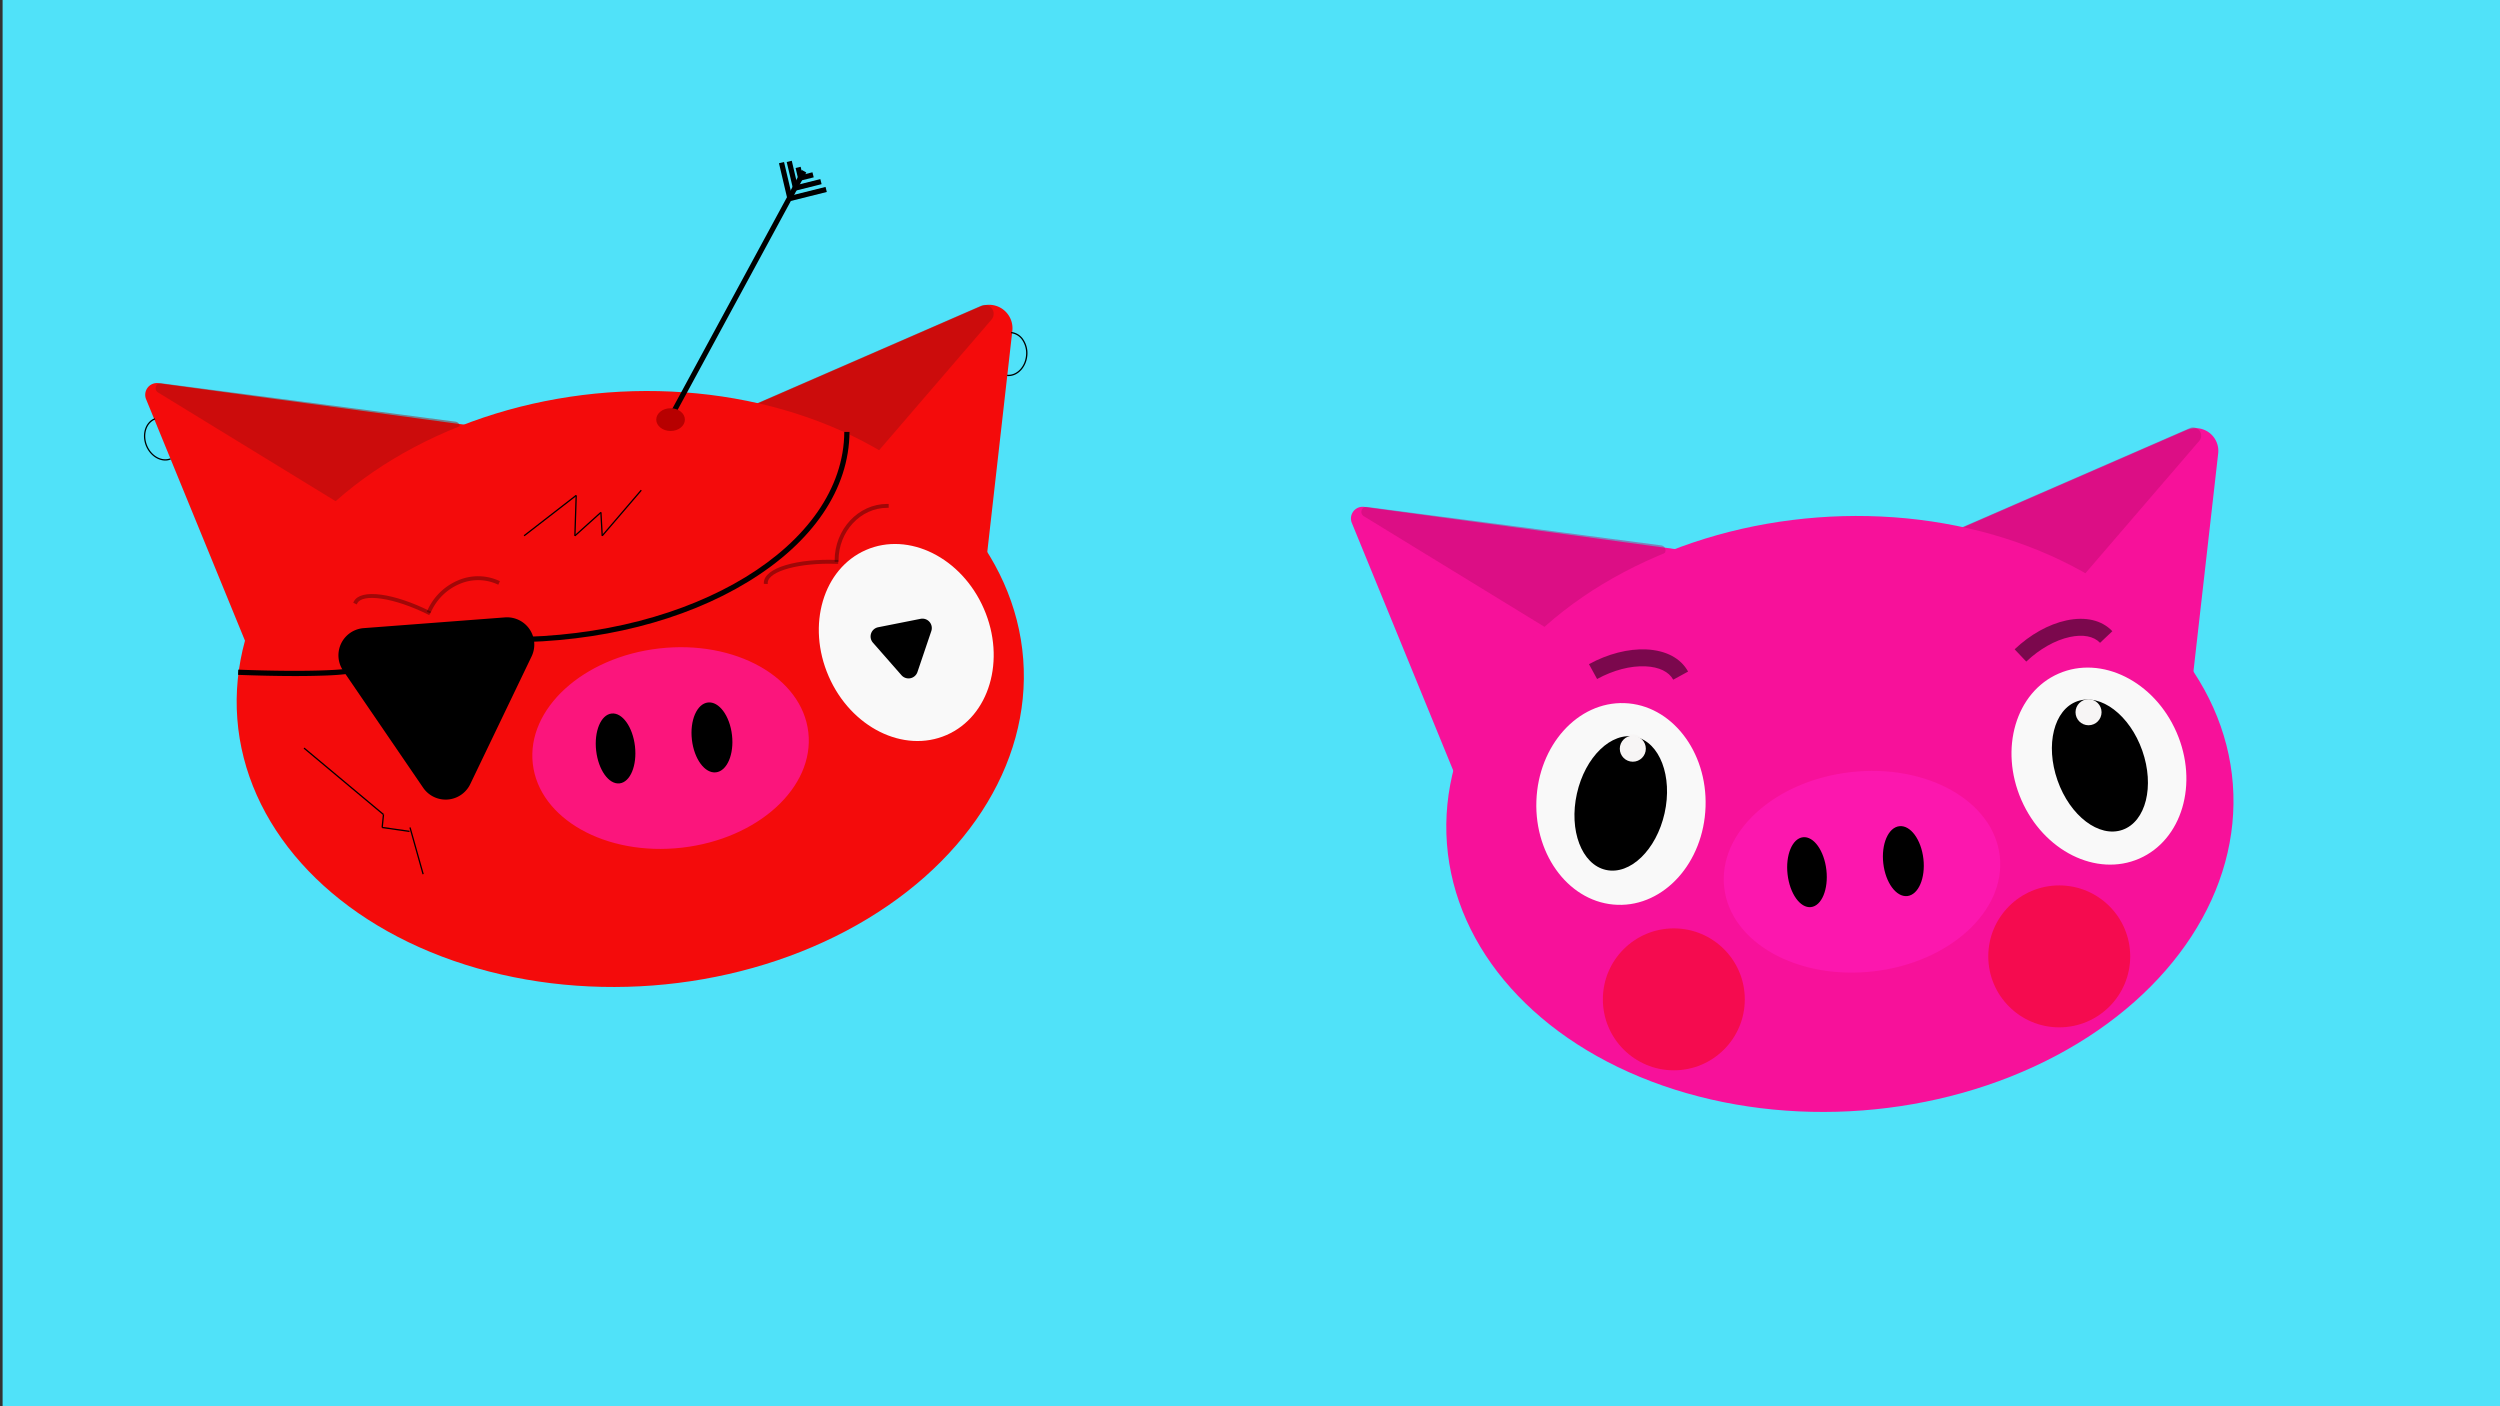 <svg xmlns="http://www.w3.org/2000/svg" width="1920" height="1080" viewBox="0 0 1920 1080"><rect x="0" y="0" width="1920" height="1080" fill="#333333" stroke="none"/><defs><style>.cls-1{fill:#50e2f9;}.cls-2{fill:#f40b0b;}.cls-3{opacity:0.46;}.cls-4{fill:#9e0d0d;}.cls-5{fill:#f9f9f9;}.cls-6{opacity:0.65;}.cls-7{fill:#ff1ab9;}.cls-8{fill:#b70000;}.cls-9{opacity:0.35;}.cls-10{opacity:0.34;}.cls-11{fill:#f7119a;}.cls-12{fill:#bc0a6c;}.cls-13{opacity:0.64;}.cls-14{fill:#f40824;}.cls-15{opacity:0.5;}.cls-16{fill:#f7f5f5;}</style></defs><title>figurer</title><g id="Layer_4" data-name="Layer 4"><rect class="cls-1" x="2" width="1920" height="1080"/></g><g id="Layer_5" data-name="Layer 5"><path class="cls-2" d="M121.68,294.28,368,327.72a9,9,0,0,1,5.89,14.37L221.78,538.71a9,9,0,0,1-15.38-2.08L112.18,306.56A9,9,0,0,1,121.68,294.28Z"/><g class="cls-3"><path class="cls-4" d="M351.76,330.55,277.65,394a3.86,3.86,0,0,1-4.5.36L121.38,301.42a3.84,3.84,0,0,1,2.5-7.09l225.88,29.5A3.83,3.83,0,0,1,351.76,330.55Z"/></g><path class="cls-2" d="M777.47,254.13,753,470.07a18,18,0,0,1-28.57,12.44L549.63,353.32a18,18,0,0,1,3.51-31l199.27-86.75A18,18,0,0,1,777.47,254.13Z"/><g class="cls-3"><path class="cls-4" d="M534.58,493.51,486.91,357.73a6.79,6.79,0,0,1,3.7-8.49l263-114.48a6.81,6.81,0,0,1,7.88,10.68L546.16,495.69A6.8,6.8,0,0,1,534.58,493.51Z"/></g><ellipse class="cls-2" cx="484.03" cy="529.16" rx="302.66" ry="228.36" transform="translate(-38.73 38.23) rotate(-4.35)"/><ellipse class="cls-5" cx="696" cy="493.5" rx="65" ry="77.5" transform="translate(-139.14 318.84) rotate(-23.53)"/><g class="cls-6"><ellipse class="cls-7" cx="515" cy="574.5" rx="106.5" ry="77" transform="translate(-62 62.3) rotate(-6.53)"/></g><ellipse cx="472.76" cy="574.81" rx="15" ry="27" transform="translate(-62.31 57.5) rotate(-6.53)"/><ellipse cx="546.78" cy="566.33" rx="15.5" ry="27" transform="translate(-60.86 65.86) rotate(-6.53)"/><path d="M279.26,482.41l108.54-8.25a20.94,20.94,0,0,1,20.47,29.95l-47.13,98.12A20.94,20.94,0,0,1,325,605l-61.41-89.87A20.94,20.94,0,0,1,279.26,482.41Z"/><path d="M390.94,493.29h-2.39l0-4h2.34c141.75,0,257.05-70.39,257.53-157.59l4,0c-.24,43.76-27.94,84.66-78,115.15C525.28,476.84,460.18,493.29,390.94,493.29Z"/><path d="M226.83,519.2c-13.27,0-28.33-.31-44-.91l.15-4c52.45,2,84.56.31,87.57-1.7a1.44,1.44,0,0,0-.48,1l4,.15c-.09,2.46-3.18,3.3-8.83,4-4.56.55-11.06,1-19.31,1.19C240.17,519.12,233.74,519.2,226.83,519.2Z"/><path d="M126.94,353.71c-6.06,0-12.22-4.53-15-11.59-3.38-8.74-.28-18.12,6.92-20.91l.36.93c-6.68,2.59-9.53,11.39-6.35,19.62s11.22,12.81,17.9,10.23l.36.93A11.79,11.79,0,0,1,126.94,353.71Z"/><path d="M774.53,288.85c-.36,0-.72,0-1.09-.05l.1-1c7.13.67,13.61-5.93,14.43-14.72a17.94,17.94,0,0,0-2.76-11.66,11.83,11.83,0,0,0-8.69-5.48l.1-1a12.8,12.8,0,0,1,9.42,5.93A18.9,18.9,0,0,1,789,273.18C788.13,282.07,781.77,288.85,774.53,288.85Z"/><rect x="263.5" y="560.24" width="1" height="79.51" transform="translate(-365.65 417.69) rotate(-50.1)"/><rect x="288.98" y="630" width="10.05" height="1" transform="translate(-362.65 860.24) rotate(-84.28)"/><rect x="303.5" y="626.39" width="1" height="21.21" transform="translate(-369.59 847.86) rotate(-81.87)"/><rect x="319" y="637.82" width="1" height="37.36" transform="matrix(0.96, -0.27, 0.27, 0.96, -164.05, 109.46)"/><rect x="454.45" y="393.5" width="46.1" height="1" transform="translate(-132.4 500.13) rotate(-49.4)"/><rect x="461.5" y="393.49" width="1" height="18.03" transform="translate(-21.62 26.25) rotate(-3.18)"/><rect x="438.05" y="402" width="26.91" height="1" transform="translate(-153.36 405.41) rotate(-41.99)"/><rect x="426.49" y="395.5" width="31.02" height="1" transform="translate(31.96 825) rotate(-88.15)"/><rect x="397.2" y="395.5" width="50.61" height="1" transform="translate(-154.03 341.82) rotate(-37.78)"/><rect x="457.94" y="224.5" width="216.12" height="4" transform="translate(97.14 616.15) rotate(-61.54)"/><rect x="606.07" y="147" width="28.86" height="4" transform="translate(-17.61 154.87) rotate(-14.03)"/><rect x="601.5" y="124.57" width="4" height="28.86" transform="translate(-15.79 141.87) rotate(-13.24)"/><rect x="610.19" y="140" width="20.62" height="4" transform="translate(-15.91 154.66) rotate(-14.03)"/><rect x="606.5" y="123.69" width="4" height="20.62" transform="translate(-14.52 142.9) rotate(-13.24)"/><ellipse class="cls-8" cx="515" cy="322.26" rx="11" ry="8.74"/><rect x="614.4" y="133.5" width="10.2" height="4" transform="translate(-14.37 154.22) rotate(-14.03)"/><rect x="612" y="128.47" width="4" height="9.05" transform="translate(-14.14 144.12) rotate(-13.24)"/><path d="M692.34,518.57l-21.93-25a7.22,7.22,0,0,1,4-11.84L707,475.26a7.22,7.22,0,0,1,8.25,9.39L704.6,516.12A7.22,7.22,0,0,1,692.34,518.57Z"/><g class="cls-9"><path d="M643,430.5h-1c0-23.43,17.72-42.5,39.5-42.5v1C660.27,389,643,407.62,643,430.5Z"/><path d="M644,431.5h-3v-1c0-24,18.17-43.5,40.5-43.5h1v3h-1c-20.68,0-37.5,18.17-37.5,40.5Z"/></g><g class="cls-9"><path d="M588.67,447.48l-1,0c.4-10.37,24.65-17.57,55.17-16.4l0,1C613.34,430.91,589,437.83,588.67,447.48Z"/><path d="M589.63,448.51l-3-.11,0-1c.21-5.48,6.24-10.25,17-13.45,10.41-3.09,24.33-4.48,39.2-3.9l1,0-.11,3-1,0c-28.44-1.1-52.75,5.54-53.1,14.47Z"/></g><g class="cls-10"><path d="M330,469.74l-.91-.41c9.63-21.36,33.63-31.45,53.48-22.5l-.41.92C362.84,439,339.44,448.88,330,469.74Z"/><path d="M330.53,471.06l-2.74-1.23.41-.91a44.91,44.91,0,0,1,23.44-23.13,38.87,38.87,0,0,1,31.37.13l.91.41-1.23,2.74-.91-.41a35.9,35.9,0,0,0-29-.09,41.86,41.86,0,0,0-21.83,21.58Z"/></g><g class="cls-10"><path d="M329.21,471.07c-26.4-13.16-51.38-16.84-55.68-8.2l-.9-.44c4.63-9.29,29.68-5.89,57,7.74Z"/><path d="M329.66,472.41l-.89-.45c-12.68-6.31-25.4-10.64-35.83-12.17-9.93-1.46-16.67-.18-18.52,3.53l-.44.89-2.69-1.33.45-.9c2.44-4.9,9.9-6.77,21-5.26,10.76,1.46,24,5.92,37.35,12.56l.89.44Z"/></g><path class="cls-11" d="M1047.68,389.28,1294,422.72a9,9,0,0,1,5.89,14.37L1147.78,633.71a9,9,0,0,1-15.38-2.08l-94.22-230.07A9,9,0,0,1,1047.68,389.28Z"/><g class="cls-3"><path class="cls-12" d="M1277.76,425.55,1203.65,489a3.86,3.86,0,0,1-4.5.36l-151.77-92.93a3.84,3.84,0,0,1,2.5-7.09l225.88,29.5A3.83,3.83,0,0,1,1277.76,425.55Z"/></g><path class="cls-11" d="M1703.57,348.2,1678.86,566a17.46,17.46,0,0,1-27.72,12.07L1474.88,447.76a17.45,17.45,0,0,1,3.41-30l201-87.5A17.45,17.45,0,0,1,1703.57,348.2Z"/><g class="cls-3"><path class="cls-12" d="M1460.89,589.39l-48.15-137.13a6.26,6.26,0,0,1,3.41-7.82l265.58-115.62a6.26,6.26,0,0,1,7.25,9.83L1471.55,591.4A6.27,6.27,0,0,1,1460.89,589.39Z"/></g><ellipse class="cls-11" cx="1413.03" cy="625.16" rx="302.66" ry="228.36" transform="translate(-43.34 108.94) rotate(-4.35)"/><ellipse class="cls-5" cx="1612" cy="588.5" rx="65" ry="77.5" transform="translate(-100.92 692.36) rotate(-23.53)"/><g class="cls-6"><ellipse class="cls-7" cx="1430" cy="669.5" rx="106.5" ry="77" transform="translate(-66.86 166.98) rotate(-6.53)"/></g><ellipse cx="1387.76" cy="669.81" rx="15" ry="27" transform="translate(-67.17 162.18) rotate(-6.53)"/><ellipse cx="1461.78" cy="661.33" rx="15.5" ry="27" transform="translate(-65.73 170.54) rotate(-6.53)"/><ellipse cx="1612.73" cy="588.01" rx="34.5" ry="52.34" transform="translate(-103.73 567.49) rotate(-19.35)"/><ellipse class="cls-5" cx="1245" cy="617.5" rx="77.5" ry="65" transform="translate(584.33 1840.14) rotate(-88)"/><g class="cls-13"><circle class="cls-14" cx="1285.5" cy="767.5" r="54.5"/></g><g class="cls-13"><circle class="cls-14" cx="1581.5" cy="734.5" r="54.5"/></g><g class="cls-15"><path d="M1285.05,522c-3.35-6.13-10.9-9.78-21.26-10.25-11.54-.54-24.76,2.92-37.22,9.73l-6.24-11.41c14.53-7.93,30.17-11.95,44.06-11.31,15.07.7,26.45,6.74,32.07,17Z"/></g><g class="cls-15"><path d="M1556.17,508.1l-8.94-9.44c12-11.38,26.13-19.25,39.72-22.17,14.74-3.17,27.29-.23,35.34,8.27l-9.44,8.93c-4.81-5.07-13-6.67-23.17-4.49C1578.38,491.63,1566.48,498.34,1556.17,508.1Z"/></g><circle class="cls-16" cx="1604" cy="547" r="10"/><circle class="cls-16" cx="1254" cy="574" r="10"/><ellipse cx="1244.73" cy="617.01" rx="52.34" ry="34.5" transform="translate(371.43 1697.47) rotate(-77.42)"/><circle class="cls-16" cx="1254" cy="575" r="10"/></g></svg>
